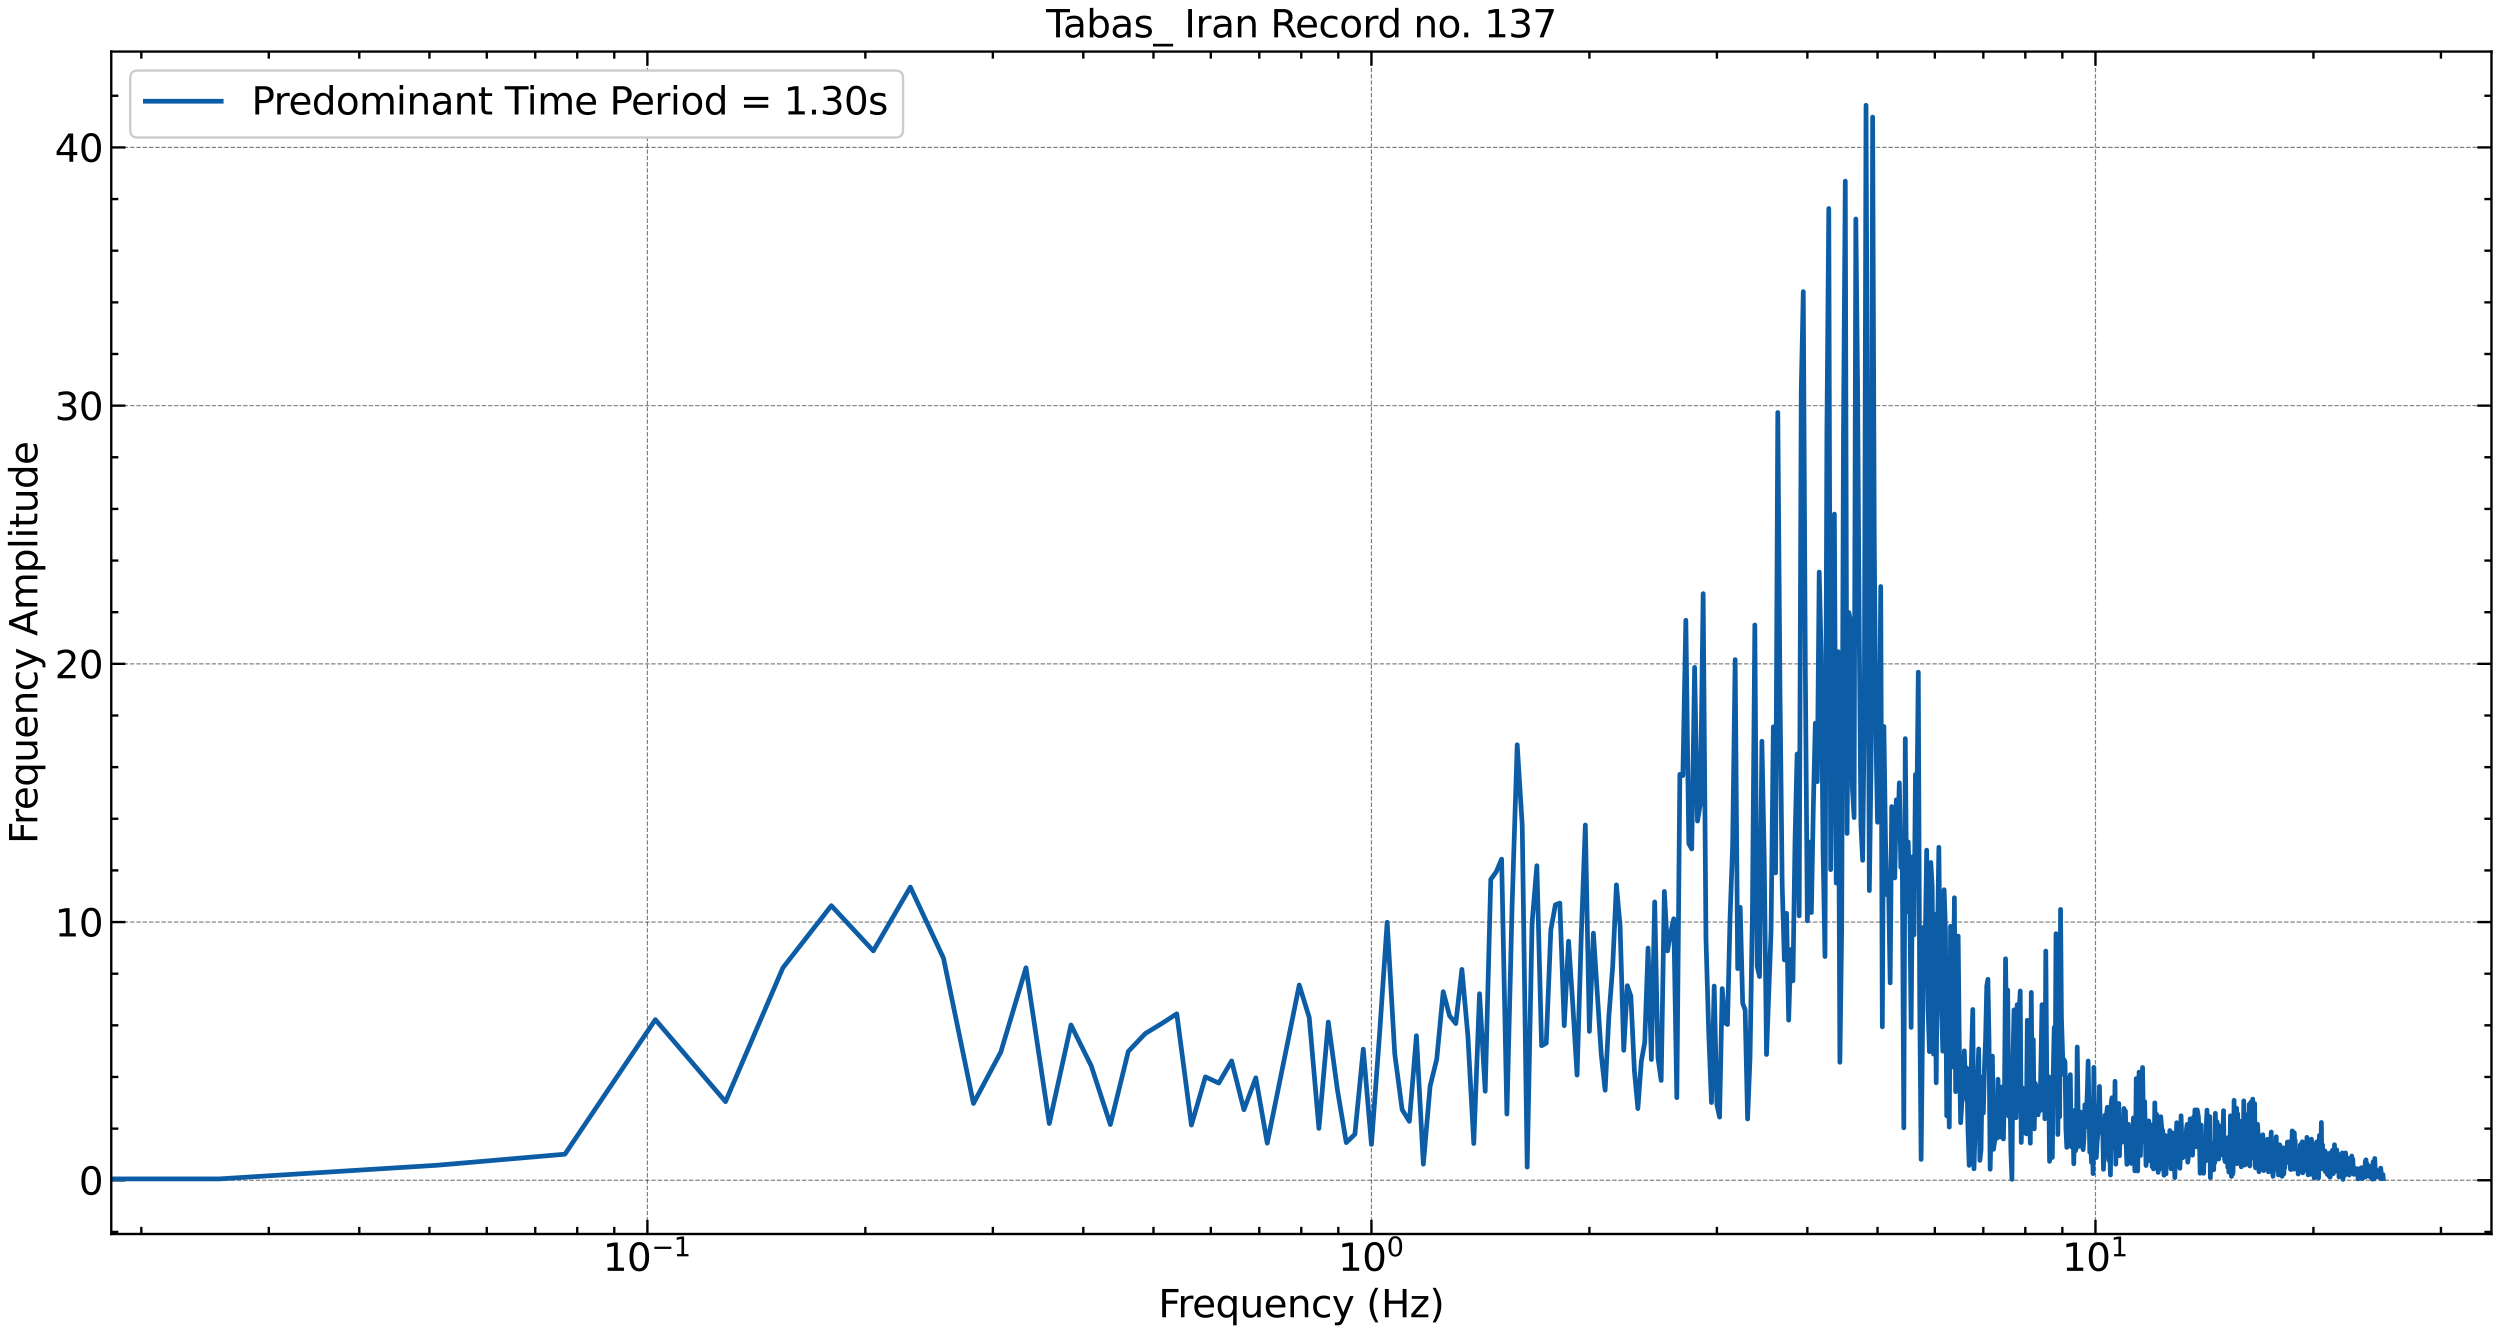 <?xml version="1.0" encoding="utf-8" standalone="no"?>
<!DOCTYPE svg PUBLIC "-//W3C//DTD SVG 1.1//EN"
  "http://www.w3.org/Graphics/SVG/1.1/DTD/svg11.dtd">
<svg xmlns:xlink="http://www.w3.org/1999/xlink" width="1054.945pt" height="562.788pt" viewBox="0 0 1054.945 562.788" xmlns="http://www.w3.org/2000/svg" version="1.1">
 <defs>
  <style type="text/css">*{stroke-linejoin: round; stroke-linecap: butt}</style>
 </defs>
 <g id="figure_1">
  <g id="patch_1">
   <path d="M 0 562.788 
L 1054.945 562.788 
L 1054.945 0 
L 0 0 
z
" style="fill: #ffffff"/>
  </g>
  <g id="axes_1">
   <g id="patch_2">
    <path d="M 46.945 520.717 
L 1051.345 520.717 
L 1051.345 21.758 
L 46.945 21.758 
z
" style="fill: #ffffff"/>
   </g>
   <g id="matplotlib.axis_1">
    <g id="xtick_1">
     <g id="line2d_1">
      <path d="M 273.187 520.717 
L 273.187 21.758 
" clip-path="url(#p0632aad1f2)" style="fill: none; stroke-dasharray: 1.85,0.8; stroke-dashoffset: 0; stroke: #000000; stroke-opacity: 0.5; stroke-width: 0.5"/>
     </g>
     <g id="line2d_2">
      <defs>
       <path id="mae472d7183" d="M 0 0 
L 0 -6 
" style="stroke: #000000"/>
      </defs>
      <g>
       <use xlink:href="#mae472d7183" x="273.187" y="520.717" style="stroke: #000000"/>
      </g>
     </g>
     <g id="line2d_3">
      <defs>
       <path id="m292cbdab9f" d="M 0 0 
L 0 6 
" style="stroke: #000000"/>
      </defs>
      <g>
       <use xlink:href="#m292cbdab9f" x="273.187" y="21.758" style="stroke: #000000"/>
      </g>
     </g>
     <g id="text_1">
      <!-- $\mathdefault{10^{-1}}$ -->
      <g transform="translate(254.387 536.375) scale(0.16 -0.16)">
       <defs>
        <path id="DejaVuSans-31" d="M 794 531 
L 1825 531 
L 1825 4091 
L 703 3866 
L 703 4441 
L 1819 4666 
L 2450 4666 
L 2450 531 
L 3481 531 
L 3481 0 
L 794 0 
L 794 531 
z
" transform="scale(0.016)"/>
        <path id="DejaVuSans-30" d="M 2034 4250 
Q 1547 4250 1301 3770 
Q 1056 3291 1056 2328 
Q 1056 1369 1301 889 
Q 1547 409 2034 409 
Q 2525 409 2770 889 
Q 3016 1369 3016 2328 
Q 3016 3291 2770 3770 
Q 2525 4250 2034 4250 
z
M 2034 4750 
Q 2819 4750 3233 4129 
Q 3647 3509 3647 2328 
Q 3647 1150 3233 529 
Q 2819 -91 2034 -91 
Q 1250 -91 836 529 
Q 422 1150 422 2328 
Q 422 3509 836 4129 
Q 1250 4750 2034 4750 
z
" transform="scale(0.016)"/>
        <path id="DejaVuSans-2212" d="M 678 2272 
L 4684 2272 
L 4684 1741 
L 678 1741 
L 678 2272 
z
" transform="scale(0.016)"/>
       </defs>
       <use xlink:href="#DejaVuSans-31" transform="translate(0 0.684)"/>
       <use xlink:href="#DejaVuSans-30" transform="translate(63.623 0.684)"/>
       <use xlink:href="#DejaVuSans-2212" transform="translate(128.203 38.966) scale(0.7)"/>
       <use xlink:href="#DejaVuSans-31" transform="translate(186.855 38.966) scale(0.7)"/>
      </g>
     </g>
    </g>
    <g id="xtick_2">
     <g id="line2d_4">
      <path d="M 578.716 520.717 
L 578.716 21.758 
" clip-path="url(#p0632aad1f2)" style="fill: none; stroke-dasharray: 1.85,0.8; stroke-dashoffset: 0; stroke: #000000; stroke-opacity: 0.5; stroke-width: 0.5"/>
     </g>
     <g id="line2d_5">
      <g>
       <use xlink:href="#mae472d7183" x="578.716" y="520.717" style="stroke: #000000"/>
      </g>
     </g>
     <g id="line2d_6">
      <g>
       <use xlink:href="#m292cbdab9f" x="578.716" y="21.758" style="stroke: #000000"/>
      </g>
     </g>
     <g id="text_2">
      <!-- $\mathdefault{10^{0}}$ -->
      <g transform="translate(564.636 536.375) scale(0.16 -0.16)">
       <use xlink:href="#DejaVuSans-31" transform="translate(0 0.766)"/>
       <use xlink:href="#DejaVuSans-30" transform="translate(63.623 0.766)"/>
       <use xlink:href="#DejaVuSans-30" transform="translate(128.203 39.047) scale(0.7)"/>
      </g>
     </g>
    </g>
    <g id="xtick_3">
     <g id="line2d_7">
      <path d="M 884.244 520.717 
L 884.244 21.758 
" clip-path="url(#p0632aad1f2)" style="fill: none; stroke-dasharray: 1.85,0.8; stroke-dashoffset: 0; stroke: #000000; stroke-opacity: 0.5; stroke-width: 0.5"/>
     </g>
     <g id="line2d_8">
      <g>
       <use xlink:href="#mae472d7183" x="884.244" y="520.717" style="stroke: #000000"/>
      </g>
     </g>
     <g id="line2d_9">
      <g>
       <use xlink:href="#m292cbdab9f" x="884.244" y="21.758" style="stroke: #000000"/>
      </g>
     </g>
     <g id="text_3">
      <!-- $\mathdefault{10^{1}}$ -->
      <g transform="translate(870.164 536.375) scale(0.16 -0.16)">
       <use xlink:href="#DejaVuSans-31" transform="translate(0 0.684)"/>
       <use xlink:href="#DejaVuSans-30" transform="translate(63.623 0.684)"/>
       <use xlink:href="#DejaVuSans-31" transform="translate(128.203 38.966) scale(0.7)"/>
      </g>
     </g>
    </g>
    <g id="xtick_4">
     <g id="line2d_10">
      <defs>
       <path id="mdc352754e3" d="M 0 0 
L 0 -3 
" style="stroke: #000000"/>
      </defs>
      <g>
       <use xlink:href="#mdc352754e3" x="59.631" y="520.717" style="stroke: #000000"/>
      </g>
     </g>
     <g id="line2d_11">
      <defs>
       <path id="mf5718237fd" d="M 0 0 
L 0 3 
" style="stroke: #000000"/>
      </defs>
      <g>
       <use xlink:href="#mf5718237fd" x="59.631" y="21.758" style="stroke: #000000"/>
      </g>
     </g>
    </g>
    <g id="xtick_5">
     <g id="line2d_12">
      <g>
       <use xlink:href="#mdc352754e3" x="113.432" y="520.717" style="stroke: #000000"/>
      </g>
     </g>
     <g id="line2d_13">
      <g>
       <use xlink:href="#mf5718237fd" x="113.432" y="21.758" style="stroke: #000000"/>
      </g>
     </g>
    </g>
    <g id="xtick_6">
     <g id="line2d_14">
      <g>
       <use xlink:href="#mdc352754e3" x="151.605" y="520.717" style="stroke: #000000"/>
      </g>
     </g>
     <g id="line2d_15">
      <g>
       <use xlink:href="#mf5718237fd" x="151.605" y="21.758" style="stroke: #000000"/>
      </g>
     </g>
    </g>
    <g id="xtick_7">
     <g id="line2d_16">
      <g>
       <use xlink:href="#mdc352754e3" x="181.213" y="520.717" style="stroke: #000000"/>
      </g>
     </g>
     <g id="line2d_17">
      <g>
       <use xlink:href="#mf5718237fd" x="181.213" y="21.758" style="stroke: #000000"/>
      </g>
     </g>
    </g>
    <g id="xtick_8">
     <g id="line2d_18">
      <g>
       <use xlink:href="#mdc352754e3" x="205.406" y="520.717" style="stroke: #000000"/>
      </g>
     </g>
     <g id="line2d_19">
      <g>
       <use xlink:href="#mf5718237fd" x="205.406" y="21.758" style="stroke: #000000"/>
      </g>
     </g>
    </g>
    <g id="xtick_9">
     <g id="line2d_20">
      <g>
       <use xlink:href="#mdc352754e3" x="225.86" y="520.717" style="stroke: #000000"/>
      </g>
     </g>
     <g id="line2d_21">
      <g>
       <use xlink:href="#mf5718237fd" x="225.86" y="21.758" style="stroke: #000000"/>
      </g>
     </g>
    </g>
    <g id="xtick_10">
     <g id="line2d_22">
      <g>
       <use xlink:href="#mdc352754e3" x="243.578" y="520.717" style="stroke: #000000"/>
      </g>
     </g>
     <g id="line2d_23">
      <g>
       <use xlink:href="#mf5718237fd" x="243.578" y="21.758" style="stroke: #000000"/>
      </g>
     </g>
    </g>
    <g id="xtick_11">
     <g id="line2d_24">
      <g>
       <use xlink:href="#mdc352754e3" x="259.207" y="520.717" style="stroke: #000000"/>
      </g>
     </g>
     <g id="line2d_25">
      <g>
       <use xlink:href="#mf5718237fd" x="259.207" y="21.758" style="stroke: #000000"/>
      </g>
     </g>
    </g>
    <g id="xtick_12">
     <g id="line2d_26">
      <g>
       <use xlink:href="#mdc352754e3" x="365.16" y="520.717" style="stroke: #000000"/>
      </g>
     </g>
     <g id="line2d_27">
      <g>
       <use xlink:href="#mf5718237fd" x="365.16" y="21.758" style="stroke: #000000"/>
      </g>
     </g>
    </g>
    <g id="xtick_13">
     <g id="line2d_28">
      <g>
       <use xlink:href="#mdc352754e3" x="418.961" y="520.717" style="stroke: #000000"/>
      </g>
     </g>
     <g id="line2d_29">
      <g>
       <use xlink:href="#mf5718237fd" x="418.961" y="21.758" style="stroke: #000000"/>
      </g>
     </g>
    </g>
    <g id="xtick_14">
     <g id="line2d_30">
      <g>
       <use xlink:href="#mdc352754e3" x="457.134" y="520.717" style="stroke: #000000"/>
      </g>
     </g>
     <g id="line2d_31">
      <g>
       <use xlink:href="#mf5718237fd" x="457.134" y="21.758" style="stroke: #000000"/>
      </g>
     </g>
    </g>
    <g id="xtick_15">
     <g id="line2d_32">
      <g>
       <use xlink:href="#mdc352754e3" x="486.742" y="520.717" style="stroke: #000000"/>
      </g>
     </g>
     <g id="line2d_33">
      <g>
       <use xlink:href="#mf5718237fd" x="486.742" y="21.758" style="stroke: #000000"/>
      </g>
     </g>
    </g>
    <g id="xtick_16">
     <g id="line2d_34">
      <g>
       <use xlink:href="#mdc352754e3" x="510.934" y="520.717" style="stroke: #000000"/>
      </g>
     </g>
     <g id="line2d_35">
      <g>
       <use xlink:href="#mf5718237fd" x="510.934" y="21.758" style="stroke: #000000"/>
      </g>
     </g>
    </g>
    <g id="xtick_17">
     <g id="line2d_36">
      <g>
       <use xlink:href="#mdc352754e3" x="531.389" y="520.717" style="stroke: #000000"/>
      </g>
     </g>
     <g id="line2d_37">
      <g>
       <use xlink:href="#mf5718237fd" x="531.389" y="21.758" style="stroke: #000000"/>
      </g>
     </g>
    </g>
    <g id="xtick_18">
     <g id="line2d_38">
      <g>
       <use xlink:href="#mdc352754e3" x="549.107" y="520.717" style="stroke: #000000"/>
      </g>
     </g>
     <g id="line2d_39">
      <g>
       <use xlink:href="#mf5718237fd" x="549.107" y="21.758" style="stroke: #000000"/>
      </g>
     </g>
    </g>
    <g id="xtick_19">
     <g id="line2d_40">
      <g>
       <use xlink:href="#mdc352754e3" x="564.735" y="520.717" style="stroke: #000000"/>
      </g>
     </g>
     <g id="line2d_41">
      <g>
       <use xlink:href="#mf5718237fd" x="564.735" y="21.758" style="stroke: #000000"/>
      </g>
     </g>
    </g>
    <g id="xtick_20">
     <g id="line2d_42">
      <g>
       <use xlink:href="#mdc352754e3" x="670.689" y="520.717" style="stroke: #000000"/>
      </g>
     </g>
     <g id="line2d_43">
      <g>
       <use xlink:href="#mf5718237fd" x="670.689" y="21.758" style="stroke: #000000"/>
      </g>
     </g>
    </g>
    <g id="xtick_21">
     <g id="line2d_44">
      <g>
       <use xlink:href="#mdc352754e3" x="724.49" y="520.717" style="stroke: #000000"/>
      </g>
     </g>
     <g id="line2d_45">
      <g>
       <use xlink:href="#mf5718237fd" x="724.49" y="21.758" style="stroke: #000000"/>
      </g>
     </g>
    </g>
    <g id="xtick_22">
     <g id="line2d_46">
      <g>
       <use xlink:href="#mdc352754e3" x="762.662" y="520.717" style="stroke: #000000"/>
      </g>
     </g>
     <g id="line2d_47">
      <g>
       <use xlink:href="#mf5718237fd" x="762.662" y="21.758" style="stroke: #000000"/>
      </g>
     </g>
    </g>
    <g id="xtick_23">
     <g id="line2d_48">
      <g>
       <use xlink:href="#mdc352754e3" x="792.271" y="520.717" style="stroke: #000000"/>
      </g>
     </g>
     <g id="line2d_49">
      <g>
       <use xlink:href="#mf5718237fd" x="792.271" y="21.758" style="stroke: #000000"/>
      </g>
     </g>
    </g>
    <g id="xtick_24">
     <g id="line2d_50">
      <g>
       <use xlink:href="#mdc352754e3" x="816.463" y="520.717" style="stroke: #000000"/>
      </g>
     </g>
     <g id="line2d_51">
      <g>
       <use xlink:href="#mf5718237fd" x="816.463" y="21.758" style="stroke: #000000"/>
      </g>
     </g>
    </g>
    <g id="xtick_25">
     <g id="line2d_52">
      <g>
       <use xlink:href="#mdc352754e3" x="836.917" y="520.717" style="stroke: #000000"/>
      </g>
     </g>
     <g id="line2d_53">
      <g>
       <use xlink:href="#mf5718237fd" x="836.917" y="21.758" style="stroke: #000000"/>
      </g>
     </g>
    </g>
    <g id="xtick_26">
     <g id="line2d_54">
      <g>
       <use xlink:href="#mdc352754e3" x="854.636" y="520.717" style="stroke: #000000"/>
      </g>
     </g>
     <g id="line2d_55">
      <g>
       <use xlink:href="#mf5718237fd" x="854.636" y="21.758" style="stroke: #000000"/>
      </g>
     </g>
    </g>
    <g id="xtick_27">
     <g id="line2d_56">
      <g>
       <use xlink:href="#mdc352754e3" x="870.264" y="520.717" style="stroke: #000000"/>
      </g>
     </g>
     <g id="line2d_57">
      <g>
       <use xlink:href="#mf5718237fd" x="870.264" y="21.758" style="stroke: #000000"/>
      </g>
     </g>
    </g>
    <g id="xtick_28">
     <g id="line2d_58">
      <g>
       <use xlink:href="#mdc352754e3" x="976.218" y="520.717" style="stroke: #000000"/>
      </g>
     </g>
     <g id="line2d_59">
      <g>
       <use xlink:href="#mf5718237fd" x="976.218" y="21.758" style="stroke: #000000"/>
      </g>
     </g>
    </g>
    <g id="xtick_29">
     <g id="line2d_60">
      <g>
       <use xlink:href="#mdc352754e3" x="1030.019" y="520.717" style="stroke: #000000"/>
      </g>
     </g>
     <g id="line2d_61">
      <g>
       <use xlink:href="#mf5718237fd" x="1030.019" y="21.758" style="stroke: #000000"/>
      </g>
     </g>
    </g>
    <g id="text_4">
     <!-- Frequency (Hz) -->
     <g transform="translate(488.817 555.86) scale(0.16 -0.16)">
      <defs>
       <path id="DejaVuSans-46" d="M 628 4666 
L 3309 4666 
L 3309 4134 
L 1259 4134 
L 1259 2759 
L 3109 2759 
L 3109 2228 
L 1259 2228 
L 1259 0 
L 628 0 
L 628 4666 
z
" transform="scale(0.016)"/>
       <path id="DejaVuSans-72" d="M 2631 2963 
Q 2534 3019 2420 3045 
Q 2306 3072 2169 3072 
Q 1681 3072 1420 2755 
Q 1159 2438 1159 1844 
L 1159 0 
L 581 0 
L 581 3500 
L 1159 3500 
L 1159 2956 
Q 1341 3275 1631 3429 
Q 1922 3584 2338 3584 
Q 2397 3584 2469 3576 
Q 2541 3569 2628 3553 
L 2631 2963 
z
" transform="scale(0.016)"/>
       <path id="DejaVuSans-65" d="M 3597 1894 
L 3597 1613 
L 953 1613 
Q 991 1019 1311 708 
Q 1631 397 2203 397 
Q 2534 397 2845 478 
Q 3156 559 3463 722 
L 3463 178 
Q 3153 47 2828 -22 
Q 2503 -91 2169 -91 
Q 1331 -91 842 396 
Q 353 884 353 1716 
Q 353 2575 817 3079 
Q 1281 3584 2069 3584 
Q 2775 3584 3186 3129 
Q 3597 2675 3597 1894 
z
M 3022 2063 
Q 3016 2534 2758 2815 
Q 2500 3097 2075 3097 
Q 1594 3097 1305 2825 
Q 1016 2553 972 2059 
L 3022 2063 
z
" transform="scale(0.016)"/>
       <path id="DejaVuSans-71" d="M 947 1747 
Q 947 1113 1208 752 
Q 1469 391 1925 391 
Q 2381 391 2643 752 
Q 2906 1113 2906 1747 
Q 2906 2381 2643 2742 
Q 2381 3103 1925 3103 
Q 1469 3103 1208 2742 
Q 947 2381 947 1747 
z
M 2906 525 
Q 2725 213 2448 61 
Q 2172 -91 1784 -91 
Q 1150 -91 751 415 
Q 353 922 353 1747 
Q 353 2572 751 3078 
Q 1150 3584 1784 3584 
Q 2172 3584 2448 3432 
Q 2725 3281 2906 2969 
L 2906 3500 
L 3481 3500 
L 3481 -1331 
L 2906 -1331 
L 2906 525 
z
" transform="scale(0.016)"/>
       <path id="DejaVuSans-75" d="M 544 1381 
L 544 3500 
L 1119 3500 
L 1119 1403 
Q 1119 906 1312 657 
Q 1506 409 1894 409 
Q 2359 409 2629 706 
Q 2900 1003 2900 1516 
L 2900 3500 
L 3475 3500 
L 3475 0 
L 2900 0 
L 2900 538 
Q 2691 219 2414 64 
Q 2138 -91 1772 -91 
Q 1169 -91 856 284 
Q 544 659 544 1381 
z
M 1991 3584 
L 1991 3584 
z
" transform="scale(0.016)"/>
       <path id="DejaVuSans-6e" d="M 3513 2113 
L 3513 0 
L 2938 0 
L 2938 2094 
Q 2938 2591 2744 2837 
Q 2550 3084 2163 3084 
Q 1697 3084 1428 2787 
Q 1159 2491 1159 1978 
L 1159 0 
L 581 0 
L 581 3500 
L 1159 3500 
L 1159 2956 
Q 1366 3272 1645 3428 
Q 1925 3584 2291 3584 
Q 2894 3584 3203 3211 
Q 3513 2838 3513 2113 
z
" transform="scale(0.016)"/>
       <path id="DejaVuSans-63" d="M 3122 3366 
L 3122 2828 
Q 2878 2963 2633 3030 
Q 2388 3097 2138 3097 
Q 1578 3097 1268 2742 
Q 959 2388 959 1747 
Q 959 1106 1268 751 
Q 1578 397 2138 397 
Q 2388 397 2633 464 
Q 2878 531 3122 666 
L 3122 134 
Q 2881 22 2623 -34 
Q 2366 -91 2075 -91 
Q 1284 -91 818 406 
Q 353 903 353 1747 
Q 353 2603 823 3093 
Q 1294 3584 2113 3584 
Q 2378 3584 2631 3529 
Q 2884 3475 3122 3366 
z
" transform="scale(0.016)"/>
       <path id="DejaVuSans-79" d="M 2059 -325 
Q 1816 -950 1584 -1140 
Q 1353 -1331 966 -1331 
L 506 -1331 
L 506 -850 
L 844 -850 
Q 1081 -850 1212 -737 
Q 1344 -625 1503 -206 
L 1606 56 
L 191 3500 
L 800 3500 
L 1894 763 
L 2988 3500 
L 3597 3500 
L 2059 -325 
z
" transform="scale(0.016)"/>
       <path id="DejaVuSans-20" transform="scale(0.016)"/>
       <path id="DejaVuSans-28" d="M 1984 4856 
Q 1566 4138 1362 3434 
Q 1159 2731 1159 2009 
Q 1159 1288 1364 580 
Q 1569 -128 1984 -844 
L 1484 -844 
Q 1016 -109 783 600 
Q 550 1309 550 2009 
Q 550 2706 781 3412 
Q 1013 4119 1484 4856 
L 1984 4856 
z
" transform="scale(0.016)"/>
       <path id="DejaVuSans-48" d="M 628 4666 
L 1259 4666 
L 1259 2753 
L 3553 2753 
L 3553 4666 
L 4184 4666 
L 4184 0 
L 3553 0 
L 3553 2222 
L 1259 2222 
L 1259 0 
L 628 0 
L 628 4666 
z
" transform="scale(0.016)"/>
       <path id="DejaVuSans-7a" d="M 353 3500 
L 3084 3500 
L 3084 2975 
L 922 459 
L 3084 459 
L 3084 0 
L 275 0 
L 275 525 
L 2438 3041 
L 353 3041 
L 353 3500 
z
" transform="scale(0.016)"/>
       <path id="DejaVuSans-29" d="M 513 4856 
L 1013 4856 
Q 1481 4119 1714 3412 
Q 1947 2706 1947 2009 
Q 1947 1309 1714 600 
Q 1481 -109 1013 -844 
L 513 -844 
Q 928 -128 1133 580 
Q 1338 1288 1338 2009 
Q 1338 2731 1133 3434 
Q 928 4138 513 4856 
z
" transform="scale(0.016)"/>
      </defs>
      <use xlink:href="#DejaVuSans-46"/>
      <use xlink:href="#DejaVuSans-72" x="50.27"/>
      <use xlink:href="#DejaVuSans-65" x="89.133"/>
      <use xlink:href="#DejaVuSans-71" x="150.656"/>
      <use xlink:href="#DejaVuSans-75" x="214.133"/>
      <use xlink:href="#DejaVuSans-65" x="277.512"/>
      <use xlink:href="#DejaVuSans-6e" x="339.035"/>
      <use xlink:href="#DejaVuSans-63" x="402.414"/>
      <use xlink:href="#DejaVuSans-79" x="457.395"/>
      <use xlink:href="#DejaVuSans-20" x="516.574"/>
      <use xlink:href="#DejaVuSans-28" x="548.361"/>
      <use xlink:href="#DejaVuSans-48" x="587.375"/>
      <use xlink:href="#DejaVuSans-7a" x="662.57"/>
      <use xlink:href="#DejaVuSans-29" x="715.061"/>
     </g>
    </g>
   </g>
   <g id="matplotlib.axis_2">
    <g id="ytick_1">
     <g id="line2d_62">
      <path d="M 46.945 498.046 
L 1051.345 498.046 
" clip-path="url(#p0632aad1f2)" style="fill: none; stroke-dasharray: 1.85,0.8; stroke-dashoffset: 0; stroke: #000000; stroke-opacity: 0.5; stroke-width: 0.5"/>
     </g>
     <g id="line2d_63">
      <defs>
       <path id="m524022878f" d="M 0 0 
L 6 0 
" style="stroke: #000000"/>
      </defs>
      <g>
       <use xlink:href="#m524022878f" x="46.945" y="498.046" style="stroke: #000000"/>
      </g>
     </g>
     <g id="line2d_64">
      <defs>
       <path id="m0506a0087c" d="M 0 0 
L -6 0 
" style="stroke: #000000"/>
      </defs>
      <g>
       <use xlink:href="#m0506a0087c" x="1051.345" y="498.046" style="stroke: #000000"/>
      </g>
     </g>
     <g id="text_5">
      <!-- 0 -->
      <g transform="translate(33.265 504.124) scale(0.16 -0.16)">
       <use xlink:href="#DejaVuSans-30"/>
      </g>
     </g>
    </g>
    <g id="ytick_2">
     <g id="line2d_65">
      <path d="M 46.945 389.086 
L 1051.345 389.086 
" clip-path="url(#p0632aad1f2)" style="fill: none; stroke-dasharray: 1.85,0.8; stroke-dashoffset: 0; stroke: #000000; stroke-opacity: 0.5; stroke-width: 0.5"/>
     </g>
     <g id="line2d_66">
      <g>
       <use xlink:href="#m524022878f" x="46.945" y="389.086" style="stroke: #000000"/>
      </g>
     </g>
     <g id="line2d_67">
      <g>
       <use xlink:href="#m0506a0087c" x="1051.345" y="389.086" style="stroke: #000000"/>
      </g>
     </g>
     <g id="text_6">
      <!-- 10 -->
      <g transform="translate(23.085 395.165) scale(0.16 -0.16)">
       <use xlink:href="#DejaVuSans-31"/>
       <use xlink:href="#DejaVuSans-30" x="63.623"/>
      </g>
     </g>
    </g>
    <g id="ytick_3">
     <g id="line2d_68">
      <path d="M 46.945 280.127 
L 1051.345 280.127 
" clip-path="url(#p0632aad1f2)" style="fill: none; stroke-dasharray: 1.85,0.8; stroke-dashoffset: 0; stroke: #000000; stroke-opacity: 0.5; stroke-width: 0.5"/>
     </g>
     <g id="line2d_69">
      <g>
       <use xlink:href="#m524022878f" x="46.945" y="280.127" style="stroke: #000000"/>
      </g>
     </g>
     <g id="line2d_70">
      <g>
       <use xlink:href="#m0506a0087c" x="1051.345" y="280.127" style="stroke: #000000"/>
      </g>
     </g>
     <g id="text_7">
      <!-- 20 -->
      <g transform="translate(23.085 286.206) scale(0.16 -0.16)">
       <defs>
        <path id="DejaVuSans-32" d="M 1228 531 
L 3431 531 
L 3431 0 
L 469 0 
L 469 531 
Q 828 903 1448 1529 
Q 2069 2156 2228 2338 
Q 2531 2678 2651 2914 
Q 2772 3150 2772 3378 
Q 2772 3750 2511 3984 
Q 2250 4219 1831 4219 
Q 1534 4219 1204 4116 
Q 875 4013 500 3803 
L 500 4441 
Q 881 4594 1212 4672 
Q 1544 4750 1819 4750 
Q 2544 4750 2975 4387 
Q 3406 4025 3406 3419 
Q 3406 3131 3298 2873 
Q 3191 2616 2906 2266 
Q 2828 2175 2409 1742 
Q 1991 1309 1228 531 
z
" transform="scale(0.016)"/>
       </defs>
       <use xlink:href="#DejaVuSans-32"/>
       <use xlink:href="#DejaVuSans-30" x="63.623"/>
      </g>
     </g>
    </g>
    <g id="ytick_4">
     <g id="line2d_71">
      <path d="M 46.945 171.168 
L 1051.345 171.168 
" clip-path="url(#p0632aad1f2)" style="fill: none; stroke-dasharray: 1.85,0.8; stroke-dashoffset: 0; stroke: #000000; stroke-opacity: 0.5; stroke-width: 0.5"/>
     </g>
     <g id="line2d_72">
      <g>
       <use xlink:href="#m524022878f" x="46.945" y="171.168" style="stroke: #000000"/>
      </g>
     </g>
     <g id="line2d_73">
      <g>
       <use xlink:href="#m0506a0087c" x="1051.345" y="171.168" style="stroke: #000000"/>
      </g>
     </g>
     <g id="text_8">
      <!-- 30 -->
      <g transform="translate(23.085 177.247) scale(0.16 -0.16)">
       <defs>
        <path id="DejaVuSans-33" d="M 2597 2516 
Q 3050 2419 3304 2112 
Q 3559 1806 3559 1356 
Q 3559 666 3084 287 
Q 2609 -91 1734 -91 
Q 1441 -91 1130 -33 
Q 819 25 488 141 
L 488 750 
Q 750 597 1062 519 
Q 1375 441 1716 441 
Q 2309 441 2620 675 
Q 2931 909 2931 1356 
Q 2931 1769 2642 2001 
Q 2353 2234 1838 2234 
L 1294 2234 
L 1294 2753 
L 1863 2753 
Q 2328 2753 2575 2939 
Q 2822 3125 2822 3475 
Q 2822 3834 2567 4026 
Q 2313 4219 1838 4219 
Q 1578 4219 1281 4162 
Q 984 4106 628 3988 
L 628 4550 
Q 988 4650 1302 4700 
Q 1616 4750 1894 4750 
Q 2613 4750 3031 4423 
Q 3450 4097 3450 3541 
Q 3450 3153 3228 2886 
Q 3006 2619 2597 2516 
z
" transform="scale(0.016)"/>
       </defs>
       <use xlink:href="#DejaVuSans-33"/>
       <use xlink:href="#DejaVuSans-30" x="63.623"/>
      </g>
     </g>
    </g>
    <g id="ytick_5">
     <g id="line2d_74">
      <path d="M 46.945 62.209 
L 1051.345 62.209 
" clip-path="url(#p0632aad1f2)" style="fill: none; stroke-dasharray: 1.85,0.8; stroke-dashoffset: 0; stroke: #000000; stroke-opacity: 0.5; stroke-width: 0.5"/>
     </g>
     <g id="line2d_75">
      <g>
       <use xlink:href="#m524022878f" x="46.945" y="62.209" style="stroke: #000000"/>
      </g>
     </g>
     <g id="line2d_76">
      <g>
       <use xlink:href="#m0506a0087c" x="1051.345" y="62.209" style="stroke: #000000"/>
      </g>
     </g>
     <g id="text_9">
      <!-- 40 -->
      <g transform="translate(23.085 68.288) scale(0.16 -0.16)">
       <defs>
        <path id="DejaVuSans-34" d="M 2419 4116 
L 825 1625 
L 2419 1625 
L 2419 4116 
z
M 2253 4666 
L 3047 4666 
L 3047 1625 
L 3713 1625 
L 3713 1100 
L 3047 1100 
L 3047 0 
L 2419 0 
L 2419 1100 
L 313 1100 
L 313 1709 
L 2253 4666 
z
" transform="scale(0.016)"/>
       </defs>
       <use xlink:href="#DejaVuSans-34"/>
       <use xlink:href="#DejaVuSans-30" x="63.623"/>
      </g>
     </g>
    </g>
    <g id="ytick_6">
     <g id="line2d_77">
      <defs>
       <path id="mbbbf820f01" d="M 0 0 
L 3 0 
" style="stroke: #000000"/>
      </defs>
      <g>
       <use xlink:href="#mbbbf820f01" x="46.945" y="519.837" style="stroke: #000000"/>
      </g>
     </g>
     <g id="line2d_78">
      <defs>
       <path id="m34b329d178" d="M 0 0 
L -3 0 
" style="stroke: #000000"/>
      </defs>
      <g>
       <use xlink:href="#m34b329d178" x="1051.345" y="519.837" style="stroke: #000000"/>
      </g>
     </g>
    </g>
    <g id="ytick_7">
     <g id="line2d_79">
      <g>
       <use xlink:href="#mbbbf820f01" x="46.945" y="476.254" style="stroke: #000000"/>
      </g>
     </g>
     <g id="line2d_80">
      <g>
       <use xlink:href="#m34b329d178" x="1051.345" y="476.254" style="stroke: #000000"/>
      </g>
     </g>
    </g>
    <g id="ytick_8">
     <g id="line2d_81">
      <g>
       <use xlink:href="#mbbbf820f01" x="46.945" y="454.462" style="stroke: #000000"/>
      </g>
     </g>
     <g id="line2d_82">
      <g>
       <use xlink:href="#m34b329d178" x="1051.345" y="454.462" style="stroke: #000000"/>
      </g>
     </g>
    </g>
    <g id="ytick_9">
     <g id="line2d_83">
      <g>
       <use xlink:href="#mbbbf820f01" x="46.945" y="432.67" style="stroke: #000000"/>
      </g>
     </g>
     <g id="line2d_84">
      <g>
       <use xlink:href="#m34b329d178" x="1051.345" y="432.67" style="stroke: #000000"/>
      </g>
     </g>
    </g>
    <g id="ytick_10">
     <g id="line2d_85">
      <g>
       <use xlink:href="#mbbbf820f01" x="46.945" y="410.878" style="stroke: #000000"/>
      </g>
     </g>
     <g id="line2d_86">
      <g>
       <use xlink:href="#m34b329d178" x="1051.345" y="410.878" style="stroke: #000000"/>
      </g>
     </g>
    </g>
    <g id="ytick_11">
     <g id="line2d_87">
      <g>
       <use xlink:href="#mbbbf820f01" x="46.945" y="367.295" style="stroke: #000000"/>
      </g>
     </g>
     <g id="line2d_88">
      <g>
       <use xlink:href="#m34b329d178" x="1051.345" y="367.295" style="stroke: #000000"/>
      </g>
     </g>
    </g>
    <g id="ytick_12">
     <g id="line2d_89">
      <g>
       <use xlink:href="#mbbbf820f01" x="46.945" y="345.503" style="stroke: #000000"/>
      </g>
     </g>
     <g id="line2d_90">
      <g>
       <use xlink:href="#m34b329d178" x="1051.345" y="345.503" style="stroke: #000000"/>
      </g>
     </g>
    </g>
    <g id="ytick_13">
     <g id="line2d_91">
      <g>
       <use xlink:href="#mbbbf820f01" x="46.945" y="323.711" style="stroke: #000000"/>
      </g>
     </g>
     <g id="line2d_92">
      <g>
       <use xlink:href="#m34b329d178" x="1051.345" y="323.711" style="stroke: #000000"/>
      </g>
     </g>
    </g>
    <g id="ytick_14">
     <g id="line2d_93">
      <g>
       <use xlink:href="#mbbbf820f01" x="46.945" y="301.919" style="stroke: #000000"/>
      </g>
     </g>
     <g id="line2d_94">
      <g>
       <use xlink:href="#m34b329d178" x="1051.345" y="301.919" style="stroke: #000000"/>
      </g>
     </g>
    </g>
    <g id="ytick_15">
     <g id="line2d_95">
      <g>
       <use xlink:href="#mbbbf820f01" x="46.945" y="258.336" style="stroke: #000000"/>
      </g>
     </g>
     <g id="line2d_96">
      <g>
       <use xlink:href="#m34b329d178" x="1051.345" y="258.336" style="stroke: #000000"/>
      </g>
     </g>
    </g>
    <g id="ytick_16">
     <g id="line2d_97">
      <g>
       <use xlink:href="#mbbbf820f01" x="46.945" y="236.544" style="stroke: #000000"/>
      </g>
     </g>
     <g id="line2d_98">
      <g>
       <use xlink:href="#m34b329d178" x="1051.345" y="236.544" style="stroke: #000000"/>
      </g>
     </g>
    </g>
    <g id="ytick_17">
     <g id="line2d_99">
      <g>
       <use xlink:href="#mbbbf820f01" x="46.945" y="214.752" style="stroke: #000000"/>
      </g>
     </g>
     <g id="line2d_100">
      <g>
       <use xlink:href="#m34b329d178" x="1051.345" y="214.752" style="stroke: #000000"/>
      </g>
     </g>
    </g>
    <g id="ytick_18">
     <g id="line2d_101">
      <g>
       <use xlink:href="#mbbbf820f01" x="46.945" y="192.96" style="stroke: #000000"/>
      </g>
     </g>
     <g id="line2d_102">
      <g>
       <use xlink:href="#m34b329d178" x="1051.345" y="192.96" style="stroke: #000000"/>
      </g>
     </g>
    </g>
    <g id="ytick_19">
     <g id="line2d_103">
      <g>
       <use xlink:href="#mbbbf820f01" x="46.945" y="149.376" style="stroke: #000000"/>
      </g>
     </g>
     <g id="line2d_104">
      <g>
       <use xlink:href="#m34b329d178" x="1051.345" y="149.376" style="stroke: #000000"/>
      </g>
     </g>
    </g>
    <g id="ytick_20">
     <g id="line2d_105">
      <g>
       <use xlink:href="#mbbbf820f01" x="46.945" y="127.585" style="stroke: #000000"/>
      </g>
     </g>
     <g id="line2d_106">
      <g>
       <use xlink:href="#m34b329d178" x="1051.345" y="127.585" style="stroke: #000000"/>
      </g>
     </g>
    </g>
    <g id="ytick_21">
     <g id="line2d_107">
      <g>
       <use xlink:href="#mbbbf820f01" x="46.945" y="105.793" style="stroke: #000000"/>
      </g>
     </g>
     <g id="line2d_108">
      <g>
       <use xlink:href="#m34b329d178" x="1051.345" y="105.793" style="stroke: #000000"/>
      </g>
     </g>
    </g>
    <g id="ytick_22">
     <g id="line2d_109">
      <g>
       <use xlink:href="#mbbbf820f01" x="46.945" y="84.001" style="stroke: #000000"/>
      </g>
     </g>
     <g id="line2d_110">
      <g>
       <use xlink:href="#m34b329d178" x="1051.345" y="84.001" style="stroke: #000000"/>
      </g>
     </g>
    </g>
    <g id="ytick_23">
     <g id="line2d_111">
      <g>
       <use xlink:href="#mbbbf820f01" x="46.945" y="40.417" style="stroke: #000000"/>
      </g>
     </g>
     <g id="line2d_112">
      <g>
       <use xlink:href="#m34b329d178" x="1051.345" y="40.417" style="stroke: #000000"/>
      </g>
     </g>
    </g>
    <g id="text_10">
     <!-- Frequency Amplitude -->
     <g transform="translate(15.758 356.104) rotate(-90) scale(0.16 -0.16)">
      <defs>
       <path id="DejaVuSans-41" d="M 2188 4044 
L 1331 1722 
L 3047 1722 
L 2188 4044 
z
M 1831 4666 
L 2547 4666 
L 4325 0 
L 3669 0 
L 3244 1197 
L 1141 1197 
L 716 0 
L 50 0 
L 1831 4666 
z
" transform="scale(0.016)"/>
       <path id="DejaVuSans-6d" d="M 3328 2828 
Q 3544 3216 3844 3400 
Q 4144 3584 4550 3584 
Q 5097 3584 5394 3201 
Q 5691 2819 5691 2113 
L 5691 0 
L 5113 0 
L 5113 2094 
Q 5113 2597 4934 2840 
Q 4756 3084 4391 3084 
Q 3944 3084 3684 2787 
Q 3425 2491 3425 1978 
L 3425 0 
L 2847 0 
L 2847 2094 
Q 2847 2600 2669 2842 
Q 2491 3084 2119 3084 
Q 1678 3084 1418 2786 
Q 1159 2488 1159 1978 
L 1159 0 
L 581 0 
L 581 3500 
L 1159 3500 
L 1159 2956 
Q 1356 3278 1631 3431 
Q 1906 3584 2284 3584 
Q 2666 3584 2933 3390 
Q 3200 3197 3328 2828 
z
" transform="scale(0.016)"/>
       <path id="DejaVuSans-70" d="M 1159 525 
L 1159 -1331 
L 581 -1331 
L 581 3500 
L 1159 3500 
L 1159 2969 
Q 1341 3281 1617 3432 
Q 1894 3584 2278 3584 
Q 2916 3584 3314 3078 
Q 3713 2572 3713 1747 
Q 3713 922 3314 415 
Q 2916 -91 2278 -91 
Q 1894 -91 1617 61 
Q 1341 213 1159 525 
z
M 3116 1747 
Q 3116 2381 2855 2742 
Q 2594 3103 2138 3103 
Q 1681 3103 1420 2742 
Q 1159 2381 1159 1747 
Q 1159 1113 1420 752 
Q 1681 391 2138 391 
Q 2594 391 2855 752 
Q 3116 1113 3116 1747 
z
" transform="scale(0.016)"/>
       <path id="DejaVuSans-6c" d="M 603 4863 
L 1178 4863 
L 1178 0 
L 603 0 
L 603 4863 
z
" transform="scale(0.016)"/>
       <path id="DejaVuSans-69" d="M 603 3500 
L 1178 3500 
L 1178 0 
L 603 0 
L 603 3500 
z
M 603 4863 
L 1178 4863 
L 1178 4134 
L 603 4134 
L 603 4863 
z
" transform="scale(0.016)"/>
       <path id="DejaVuSans-74" d="M 1172 4494 
L 1172 3500 
L 2356 3500 
L 2356 3053 
L 1172 3053 
L 1172 1153 
Q 1172 725 1289 603 
Q 1406 481 1766 481 
L 2356 481 
L 2356 0 
L 1766 0 
Q 1100 0 847 248 
Q 594 497 594 1153 
L 594 3053 
L 172 3053 
L 172 3500 
L 594 3500 
L 594 4494 
L 1172 4494 
z
" transform="scale(0.016)"/>
       <path id="DejaVuSans-64" d="M 2906 2969 
L 2906 4863 
L 3481 4863 
L 3481 0 
L 2906 0 
L 2906 525 
Q 2725 213 2448 61 
Q 2172 -91 1784 -91 
Q 1150 -91 751 415 
Q 353 922 353 1747 
Q 353 2572 751 3078 
Q 1150 3584 1784 3584 
Q 2172 3584 2448 3432 
Q 2725 3281 2906 2969 
z
M 947 1747 
Q 947 1113 1208 752 
Q 1469 391 1925 391 
Q 2381 391 2643 752 
Q 2906 1113 2906 1747 
Q 2906 2381 2643 2742 
Q 2381 3103 1925 3103 
Q 1469 3103 1208 2742 
Q 947 2381 947 1747 
z
" transform="scale(0.016)"/>
      </defs>
      <use xlink:href="#DejaVuSans-46"/>
      <use xlink:href="#DejaVuSans-72" x="50.27"/>
      <use xlink:href="#DejaVuSans-65" x="89.133"/>
      <use xlink:href="#DejaVuSans-71" x="150.656"/>
      <use xlink:href="#DejaVuSans-75" x="214.133"/>
      <use xlink:href="#DejaVuSans-65" x="277.512"/>
      <use xlink:href="#DejaVuSans-6e" x="339.035"/>
      <use xlink:href="#DejaVuSans-63" x="402.414"/>
      <use xlink:href="#DejaVuSans-79" x="457.395"/>
      <use xlink:href="#DejaVuSans-20" x="516.574"/>
      <use xlink:href="#DejaVuSans-41" x="548.361"/>
      <use xlink:href="#DejaVuSans-6d" x="616.77"/>
      <use xlink:href="#DejaVuSans-70" x="714.182"/>
      <use xlink:href="#DejaVuSans-6c" x="777.658"/>
      <use xlink:href="#DejaVuSans-69" x="805.441"/>
      <use xlink:href="#DejaVuSans-74" x="833.225"/>
      <use xlink:href="#DejaVuSans-75" x="872.434"/>
      <use xlink:href="#DejaVuSans-64" x="935.812"/>
      <use xlink:href="#DejaVuSans-65" x="999.289"/>
     </g>
    </g>
   </g>
   <g id="line2d_113">
    <path d="M -1 497.46 
L 92.6 497.46 
L 184.573 491.7 
L 238.374 487.05 
L 276.546 430.274 
L 306.155 464.862 
L 330.347 408.416 
L 350.801 382.173 
L 368.52 401.231 
L 384.148 374.336 
L 398.128 404.306 
L 410.775 465.638 
L 422.321 443.945 
L 432.941 408.379 
L 442.775 474.101 
L 451.929 432.518 
L 460.493 449.806 
L 468.537 474.528 
L 476.121 443.671 
L 483.296 436.121 
L 490.102 431.984 
L 496.576 427.805 
L 502.748 474.747 
L 508.647 454.416 
L 514.294 457.032 
L 519.711 447.682 
L 524.915 468.271 
L 529.922 454.801 
L 534.748 482.383 
L 543.903 437.197 
L 548.254 415.665 
L 552.466 429.338 
L 556.549 476.166 
L 560.511 431.299 
L 564.357 459.908 
L 568.095 482.155 
L 571.73 478.629 
L 575.269 442.729 
L 578.716 482.911 
L 582.075 437.364 
L 585.352 389.16 
L 588.549 444.678 
L 591.671 468.258 
L 594.722 473.176 
L 597.704 437.055 
L 600.62 491.247 
L 603.474 458.323 
L 606.267 446.989 
L 609.003 418.475 
L 611.684 428.627 
L 614.311 431.913 
L 616.888 409.052 
L 619.416 437.087 
L 621.896 482.541 
L 624.331 419.325 
L 626.721 460.473 
L 629.07 371.081 
L 631.378 367.898 
L 633.646 362.53 
L 635.876 470.1 
L 638.069 382.214 
L 640.227 314.277 
L 642.35 348.383 
L 644.44 492.473 
L 646.497 389.547 
L 648.523 365.316 
L 650.518 441.267 
L 652.484 440.168 
L 654.421 392.377 
L 656.33 381.807 
L 658.212 381.094 
L 660.068 432.801 
L 661.898 397.168 
L 663.704 424.296 
L 665.485 453.659 
L 667.242 395.251 
L 668.977 348.153 
L 670.689 435.224 
L 672.379 393.776 
L 675.697 445.107 
L 677.325 460.044 
L 678.933 428.559 
L 680.522 407.858 
L 682.093 373.384 
L 683.645 390.872 
L 685.179 443.224 
L 686.695 415.927 
L 688.194 420.36 
L 689.677 451.818 
L 691.143 467.79 
L 692.593 447.897 
L 694.028 439.973 
L 695.447 400.056 
L 696.851 447.107 
L 698.241 380.608 
L 699.616 446.277 
L 700.977 455.924 
L 702.324 376.171 
L 703.657 401.238 
L 704.978 393.646 
L 706.285 387.682 
L 707.579 463.188 
L 708.861 326.745 
L 710.131 327.286 
L 711.389 261.738 
L 712.635 355.92 
L 713.869 358.258 
L 715.092 281.624 
L 716.304 346.481 
L 717.505 339.177 
L 718.695 250.497 
L 719.874 395.836 
L 721.043 435.821 
L 722.202 465.247 
L 723.351 416.102 
L 724.49 466.119 
L 725.619 471.396 
L 726.739 417.164 
L 727.849 431.519 
L 728.951 432.321 
L 730.043 387.369 
L 731.126 357.051 
L 732.2 278.332 
L 733.266 408.728 
L 734.323 382.867 
L 735.372 423.361 
L 736.413 426.164 
L 737.446 472.18 
L 738.47 446.204 
L 739.487 384.509 
L 740.496 263.726 
L 741.497 407.695 
L 742.491 412.093 
L 743.478 312.797 
L 744.457 361.569 
L 745.429 444.97 
L 747.352 392.738 
L 748.304 306.7 
L 749.248 368.321 
L 750.186 174.052 
L 751.117 291.973 
L 752.042 373.337 
L 752.96 405.077 
L 753.872 385.394 
L 754.777 430.472 
L 755.677 400.687 
L 756.571 413.893 
L 757.458 354.472 
L 758.34 318.161 
L 759.216 386.474 
L 760.086 164.724 
L 760.95 123.067 
L 761.809 282.164 
L 762.662 388.606 
L 763.51 355.35 
L 764.353 385.075 
L 765.19 340.227 
L 766.022 305.167 
L 766.848 329.842 
L 767.67 241.406 
L 768.487 275.592 
L 769.298 358.852 
L 770.105 403.638 
L 770.907 182.711 
L 771.703 87.987 
L 772.496 366.968 
L 774.066 216.936 
L 774.844 372.628 
L 775.618 274.981 
L 776.387 448.263 
L 777.152 391.406 
L 777.912 180.869 
L 778.668 76.446 
L 779.42 351.708 
L 780.168 258.494 
L 780.911 261.992 
L 781.65 332.109 
L 782.385 344.995 
L 783.117 92.409 
L 783.844 160.835 
L 784.567 268.479 
L 785.286 348.4 
L 786.001 363.034 
L 786.713 298.083 
L 787.42 44.438 
L 788.824 375.822 
L 789.521 324.183 
L 790.214 49.419 
L 790.903 228.53 
L 791.589 310.201 
L 792.271 346.971 
L 792.95 334.25 
L 793.625 247.496 
L 794.297 433.28 
L 794.965 306.571 
L 795.631 354.072 
L 796.292 377.587 
L 796.951 374.896 
L 797.606 414.748 
L 798.258 340.359 
L 798.907 368.257 
L 799.553 370.453 
L 800.195 337.501 
L 800.835 352.301 
L 801.471 330.337 
L 802.104 366.014 
L 802.735 364.551 
L 803.362 475.918 
L 803.987 311.684 
L 804.608 384.819 
L 805.227 355.289 
L 805.842 375.564 
L 806.455 433.541 
L 807.065 361.548 
L 807.673 394.478 
L 808.277 326.799 
L 808.879 339.961 
L 809.478 283.652 
L 810.074 422.221 
L 810.668 489.236 
L 811.259 434.556 
L 811.848 391.197 
L 812.433 395.969 
L 813.017 358.748 
L 813.597 425.637 
L 814.175 443.771 
L 814.751 363.96 
L 815.324 373.741 
L 815.895 444.791 
L 816.463 385.834 
L 817.029 456.925 
L 817.593 395.216 
L 818.154 357.558 
L 818.712 411.53 
L 819.269 425.322 
L 819.823 443.58 
L 820.374 375.447 
L 820.924 391.944 
L 821.471 470.856 
L 822.016 450.135 
L 822.559 475.604 
L 823.099 390.865 
L 823.637 450.274 
L 824.174 444.56 
L 824.708 378.823 
L 825.239 460.656 
L 825.769 398.052 
L 826.297 394.991 
L 826.822 444.752 
L 827.346 473.764 
L 827.867 465.02 
L 828.386 462.982 
L 828.904 443.445 
L 829.419 458.729 
L 829.932 450.7 
L 830.444 476.817 
L 830.953 491.761 
L 831.46 473.682 
L 831.966 443.684 
L 832.469 425.979 
L 832.971 493.212 
L 833.969 459.685 
L 834.465 457.445 
L 834.959 442.63 
L 835.451 489.648 
L 835.942 485.277 
L 836.431 454.514 
L 836.917 469.696 
L 837.403 450.414 
L 837.886 437.954 
L 838.368 416.091 
L 838.848 413.242 
L 839.326 439.142 
L 839.802 493.396 
L 840.277 472.95 
L 840.75 445.649 
L 841.221 484.982 
L 841.691 481.501 
L 842.159 468.748 
L 842.625 480.335 
L 843.09 455.416 
L 843.553 464.699 
L 844.015 479.769 
L 844.475 474.356 
L 844.933 458.648 
L 845.39 480.615 
L 845.845 461.315 
L 846.299 404.585 
L 846.751 440.362 
L 847.201 417.768 
L 847.65 470.99 
L 848.098 457.016 
L 848.544 485.767 
L 848.988 497.642 
L 849.431 446.583 
L 849.873 426.141 
L 850.313 458.805 
L 850.752 471.65 
L 851.189 423.943 
L 851.625 468.62 
L 852.059 426.41 
L 852.492 418.189 
L 852.924 482.103 
L 853.354 459.014 
L 853.782 477.929 
L 854.21 474.666 
L 854.636 473.376 
L 855.06 478.476 
L 855.484 430.522 
L 855.905 471.477 
L 856.326 464.565 
L 856.745 482.413 
L 857.163 418.784 
L 857.58 470.899 
L 857.995 438.645 
L 858.409 476.35 
L 858.822 457.129 
L 859.233 458.881 
L 859.643 458.627 
L 860.052 470.409 
L 860.46 460.056 
L 860.866 468.685 
L 861.675 423.952 
L 862.078 467.542 
L 862.48 427.515 
L 862.88 472.103 
L 863.279 401.345 
L 863.677 453.627 
L 864.074 467.361 
L 864.469 454.305 
L 864.863 490.045 
L 865.256 458.744 
L 865.648 456.939 
L 866.039 488.427 
L 866.429 452.942 
L 866.818 433.566 
L 867.205 460.976 
L 867.591 394.002 
L 867.976 404.128 
L 868.36 478.747 
L 868.743 445.75 
L 869.125 471.255 
L 869.506 383.757 
L 869.886 429.65 
L 870.642 453.332 
L 871.018 447.246 
L 871.394 448.105 
L 871.768 476.369 
L 872.141 484.179 
L 872.513 470.937 
L 873.255 455.606 
L 873.624 453.48 
L 873.992 483.891 
L 874.359 481.645 
L 874.725 472.511 
L 875.09 491.096 
L 875.454 468.566 
L 875.817 485.616 
L 876.179 484.426 
L 876.54 441.827 
L 876.9 468.253 
L 877.617 483.716 
L 877.975 469.256 
L 878.331 481.632 
L 878.686 480.861 
L 879.04 485.139 
L 879.394 480.25 
L 879.746 466.186 
L 880.098 475.551 
L 880.448 469.504 
L 880.798 460.618 
L 881.147 447.731 
L 881.841 486.218 
L 882.187 479.103 
L 882.532 490.47 
L 882.877 472.536 
L 883.22 495.238 
L 883.562 450.409 
L 883.904 477.07 
L 884.244 466.691 
L 884.584 488.488 
L 884.923 482.326 
L 885.261 478.255 
L 885.598 478.112 
L 885.935 458.448 
L 886.27 474.019 
L 886.605 474.529 
L 886.939 472.694 
L 887.272 474.185 
L 887.604 493.441 
L 887.935 486.217 
L 888.266 470.589 
L 888.595 473.119 
L 889.252 467.236 
L 889.579 485.867 
L 889.906 489.608 
L 890.231 484.565 
L 890.556 495.828 
L 890.88 465.557 
L 891.204 463.235 
L 891.526 483.527 
L 891.848 476.17 
L 892.169 484.462 
L 892.489 456.288 
L 892.808 491.279 
L 893.127 473.55 
L 893.444 473.246 
L 893.762 479.488 
L 894.078 465.63 
L 894.393 487.699 
L 894.708 472.123 
L 895.022 479.464 
L 895.336 481.998 
L 895.648 480.798 
L 895.96 477.464 
L 896.271 467.752 
L 896.581 477.714 
L 896.891 468.848 
L 897.2 483.811 
L 897.508 491.35 
L 897.816 475.686 
L 898.123 474.408 
L 898.429 484.455 
L 898.734 482.838 
L 899.039 489.456 
L 899.343 490.94 
L 899.646 476.014 
L 899.949 481.78 
L 900.251 471.718 
L 900.552 473.012 
L 900.852 494.088 
L 901.152 483.241 
L 901.451 455.124 
L 902.048 494.143 
L 902.641 452.42 
L 902.937 482.865 
L 903.232 487.615 
L 903.527 464.534 
L 903.821 481.739 
L 904.114 450.451 
L 904.407 469.77 
L 904.99 464.803 
L 905.571 491.832 
L 905.86 481.95 
L 906.149 490.116 
L 906.437 489.589 
L 906.724 472.999 
L 907.011 485.503 
L 907.298 486.662 
L 907.868 474.673 
L 908.153 492.365 
L 908.437 482.472 
L 908.72 493.274 
L 909.002 485.382 
L 909.284 465.383 
L 909.566 478.148 
L 909.847 472.004 
L 910.127 470.28 
L 910.407 488.047 
L 910.686 494.718 
L 910.964 486.837 
L 911.242 493.451 
L 911.519 492.594 
L 911.796 471.242 
L 912.348 477.946 
L 912.623 476.962 
L 913.171 495.908 
L 913.717 479.127 
L 913.989 495.346 
L 914.261 485.921 
L 914.532 487.21 
L 914.803 485.754 
L 915.342 487.919 
L 915.611 477.069 
L 916.147 493.212 
L 916.414 488.762 
L 916.681 478.013 
L 916.947 479.371 
L 917.213 478.323 
L 917.742 496.905 
L 918.006 481.981 
L 918.27 480.345 
L 918.533 473.75 
L 918.795 491.938 
L 919.057 488.199 
L 919.319 486.061 
L 919.58 491.292 
L 919.84 492.996 
L 920.1 487.962 
L 920.36 470.831 
L 920.619 479.373 
L 920.877 482.64 
L 921.135 488.508 
L 921.392 485.559 
L 921.649 479.289 
L 922.161 482.622 
L 922.417 481.244 
L 922.672 476.211 
L 922.926 474.467 
L 923.18 490.412 
L 923.434 488.317 
L 923.687 482.495 
L 923.939 480.371 
L 924.191 472.131 
L 924.443 477.847 
L 924.694 479.246 
L 924.944 479.915 
L 925.194 487.463 
L 925.444 482.243 
L 925.693 471.319 
L 925.942 478.037 
L 926.19 468.35 
L 926.438 478.046 
L 926.685 476.143 
L 926.932 483.928 
L 927.179 468.358 
L 927.67 471.131 
L 928.16 482.213 
L 928.404 495.102 
L 928.648 491.12 
L 928.891 474.746 
L 929.134 492.777 
L 929.618 482.519 
L 929.859 495.114 
L 930.341 479.727 
L 930.581 488.266 
L 930.821 489.848 
L 931.06 473.68 
L 931.299 468.446 
L 931.537 477.792 
L 931.775 478.322 
L 932.013 479.876 
L 932.25 473.217 
L 932.487 471.181 
L 932.723 496.979 
L 932.959 488.434 
L 933.195 484.358 
L 933.43 491.614 
L 933.664 489.812 
L 933.899 482.376 
L 934.132 493.627 
L 934.366 483.176 
L 934.599 490.589 
L 934.831 469.792 
L 935.064 483.104 
L 935.295 483.711 
L 935.527 473.375 
L 935.758 478.088 
L 935.988 476.428 
L 936.218 489.097 
L 936.448 475.019 
L 936.677 478.369 
L 936.906 485.674 
L 937.135 487.38 
L 937.363 481.391 
L 937.591 486.611 
L 938.045 477.395 
L 938.272 468.671 
L 938.498 485.183 
L 938.724 489.045 
L 938.95 490.183 
L 939.175 480.771 
L 939.399 486.711 
L 939.624 484.704 
L 939.848 484.292 
L 940.071 492.622 
L 940.294 479.983 
L 940.517 494.607 
L 940.962 490.811 
L 941.184 470.848 
L 941.405 489.875 
L 941.626 496.428 
L 941.846 493.961 
L 942.067 495.549 
L 942.286 494.786 
L 942.506 486.441 
L 942.725 464.33 
L 942.944 477.312 
L 943.162 479.649 
L 943.38 479.469 
L 943.598 484.714 
L 943.815 467.684 
L 944.032 491.062 
L 944.249 469.977 
L 944.465 485.715 
L 944.681 490.273 
L 944.897 484.564 
L 945.112 473.099 
L 945.327 473.267 
L 945.756 492.378 
L 946.183 477.78 
L 946.396 475.337 
L 946.609 485.641 
L 946.821 464.546 
L 947.034 486.531 
L 947.245 491.631 
L 947.457 489.531 
L 947.668 476.593 
L 947.879 480.77 
L 948.089 470.355 
L 948.299 491.087 
L 948.509 490.917 
L 948.719 482.459 
L 948.928 485.64 
L 949.137 465.994 
L 949.345 492.017 
L 949.553 469.797 
L 949.761 465.149 
L 949.968 485.772 
L 950.176 488.687 
L 950.382 480.091 
L 950.589 463.805 
L 950.795 482.884 
L 951.001 476.053 
L 951.207 482.457 
L 951.412 465.661 
L 951.617 491.864 
L 951.821 492.836 
L 952.026 488.104 
L 952.23 486.248 
L 952.637 474.415 
L 953.042 481.596 
L 953.245 494.477 
L 953.447 492.758 
L 953.649 492.804 
L 953.85 492.083 
L 954.051 486.571 
L 954.453 481.117 
L 954.653 485.476 
L 954.853 478.841 
L 955.053 482.156 
L 955.252 493.961 
L 955.451 492.913 
L 955.65 492.715 
L 955.849 490.442 
L 956.047 492.973 
L 956.245 487.007 
L 956.442 490.252 
L 956.837 480.756 
L 957.23 494.482 
L 957.426 487.866 
L 957.622 486.512 
L 957.817 488.512 
L 958.013 483.332 
L 958.208 481.365 
L 958.402 477.685 
L 958.597 491.739 
L 958.791 489.01 
L 958.985 495.066 
L 959.178 496.396 
L 959.372 492.904 
L 959.565 484.484 
L 959.757 485.367 
L 959.95 485.122 
L 960.142 493.508 
L 960.334 489.217 
L 960.525 479.667 
L 960.717 489.402 
L 960.908 484.54 
L 961.099 491.241 
L 961.289 488.802 
L 961.479 495.815 
L 961.669 495.226 
L 961.859 493.24 
L 962.048 483.092 
L 962.426 485.315 
L 962.803 492.048 
L 962.992 496.373 
L 963.179 488.856 
L 963.367 491.928 
L 963.554 484.369 
L 963.741 495.334 
L 963.928 489.644 
L 964.114 492.865 
L 964.487 487.658 
L 964.672 490.42 
L 964.858 484.609 
L 965.043 490.546 
L 965.228 481.912 
L 965.413 489.675 
L 965.597 489.492 
L 965.781 487.944 
L 965.965 488.335 
L 966.149 481.764 
L 966.332 482.959 
L 966.515 493.417 
L 966.698 493.531 
L 967.063 488.779 
L 967.245 477.221 
L 967.427 477.359 
L 967.609 484.719 
L 967.79 485.727 
L 967.971 493.356 
L 968.152 478.01 
L 968.333 484.213 
L 968.513 481.222 
L 968.694 492.277 
L 968.873 485.632 
L 969.053 492.777 
L 969.233 492.947 
L 969.412 492.274 
L 969.591 488.494 
L 969.769 495.412 
L 969.948 491.464 
L 970.126 493.442 
L 970.304 493.381 
L 970.659 483.135 
L 970.837 490.537 
L 971.014 488.837 
L 971.19 482.456 
L 971.367 487.829 
L 971.543 481.785 
L 971.719 494.927 
L 971.895 492.44 
L 972.071 487.367 
L 972.421 493.63 
L 972.596 492.268 
L 972.771 493.03 
L 972.946 489.123 
L 973.12 488.982 
L 973.294 487.864 
L 973.468 479.926 
L 973.641 494.158 
L 973.815 486.926 
L 973.988 495.796 
L 974.161 494.573 
L 974.333 483.09 
L 974.506 489.38 
L 974.678 487.393 
L 974.85 490.87 
L 975.022 488.062 
L 975.193 495.499 
L 975.365 480.712 
L 975.536 482.595 
L 975.706 494.545 
L 975.877 489.609 
L 976.048 491.983 
L 976.218 492.293 
L 976.558 497.155 
L 976.727 486.312 
L 976.897 488.734 
L 977.066 494.838 
L 977.572 481.821 
L 977.74 485.503 
L 977.908 491.874 
L 978.076 484.378 
L 978.411 497.068 
L 978.745 479.14 
L 978.912 491.721 
L 979.079 491.857 
L 979.245 491.564 
L 979.577 473.657 
L 979.743 489.305 
L 979.909 493.213 
L 980.074 483.112 
L 980.239 490.945 
L 980.569 488.09 
L 980.733 492.605 
L 981.062 485.674 
L 981.226 494.381 
L 981.716 487.913 
L 982.042 495.518 
L 982.205 490.163 
L 982.367 492.71 
L 982.53 486.745 
L 982.692 496.113 
L 983.015 489.166 
L 983.177 496.715 
L 983.338 496.597 
L 983.66 487.415 
L 983.821 486.141 
L 983.982 494.613 
L 984.302 485.325 
L 984.622 495.243 
L 984.781 490.132 
L 984.941 493.269 
L 985.1 483.052 
L 985.259 490.492 
L 985.418 488.156 
L 985.576 489.072 
L 985.893 494.126 
L 986.051 485.2 
L 986.209 487.886 
L 986.367 492.915 
L 986.524 486.847 
L 986.682 492.832 
L 986.839 487.411 
L 986.996 496.65 
L 987.309 490.447 
L 987.465 492.1 
L 987.621 495.069 
L 987.777 493.984 
L 987.933 490.066 
L 988.244 492.292 
L 988.4 486.504 
L 988.71 497.667 
L 988.864 495.843 
L 989.019 489.441 
L 989.173 494.786 
L 989.328 492.522 
L 989.482 495.895 
L 989.635 493.301 
L 989.789 486.488 
L 990.096 495.01 
L 990.402 488.588 
L 990.555 493.126 
L 990.86 491.616 
L 991.164 493.236 
L 991.316 495.859 
L 991.468 494.24 
L 991.619 488.824 
L 991.771 488.991 
L 991.922 495.193 
L 992.073 494.577 
L 992.224 495.008 
L 992.375 487.803 
L 992.525 494.358 
L 992.675 489.806 
L 992.826 489.106 
L 992.976 492.446 
L 993.126 492.465 
L 993.275 495.545 
L 993.425 493.8 
L 993.574 493.425 
L 993.723 493.979 
L 993.872 493.857 
L 994.021 494.767 
L 994.17 494.893 
L 994.467 493.142 
L 994.763 495.905 
L 994.911 494.091 
L 995.058 497.475 
L 995.5 493.402 
L 995.647 493.166 
L 995.794 495.883 
L 995.941 494.099 
L 996.087 495.953 
L 996.234 494.5 
L 996.38 496.946 
L 996.526 492.718 
L 996.672 497.227 
L 996.818 497.364 
L 996.963 494.44 
L 997.109 496.592 
L 997.254 497.055 
L 997.399 493.975 
L 997.689 496.637 
L 997.833 495.87 
L 997.978 494.478 
L 998.122 489.911 
L 998.266 496.602 
L 998.41 489.416 
L 998.554 493.282 
L 998.841 491.081 
L 998.985 495.423 
L 999.128 491.792 
L 999.271 494.136 
L 999.414 492.952 
L 999.842 496.313 
L 999.984 493.472 
L 1000.126 496.605 
L 1000.268 492.545 
L 1000.41 495.58 
L 1000.552 492.055 
L 1000.693 494.173 
L 1000.835 492.242 
L 1000.976 497.541 
L 1001.258 495.555 
L 1001.399 490.249 
L 1001.539 495.8 
L 1001.68 495.53 
L 1001.82 497.522 
L 1002.1 488.855 
L 1002.38 495.648 
L 1002.798 493.679 
L 1003.076 496.62 
L 1003.215 494.277 
L 1003.493 496.04 
L 1003.631 496.151 
L 1003.769 496.767 
L 1003.908 495.357 
L 1004.046 495.181 
L 1004.183 495.673 
L 1004.321 495.464 
L 1004.459 496.794 
L 1004.596 492.934 
L 1004.733 493.882 
L 1004.871 497.426 
L 1005.008 495.941 
L 1005.144 497.053 
L 1005.281 495.666 
L 1005.418 496.129 
L 1005.554 495.635 
L 1005.69 497.326 
L 1005.69 497.326 
" clip-path="url(#p0632aad1f2)" style="fill: none; stroke: #0c5da5; stroke-width: 2; stroke-linecap: square"/>
   </g>
   <g id="patch_3">
    <path d="M 46.945 520.717 
L 46.945 21.758 
" style="fill: none; stroke: #000000; stroke-linejoin: miter; stroke-linecap: square"/>
   </g>
   <g id="patch_4">
    <path d="M 1051.345 520.717 
L 1051.345 21.758 
" style="fill: none; stroke: #000000; stroke-linejoin: miter; stroke-linecap: square"/>
   </g>
   <g id="patch_5">
    <path d="M 46.945 520.717 
L 1051.345 520.717 
" style="fill: none; stroke: #000000; stroke-linejoin: miter; stroke-linecap: square"/>
   </g>
   <g id="patch_6">
    <path d="M 46.945 21.758 
L 1051.345 21.758 
" style="fill: none; stroke: #000000; stroke-linejoin: miter; stroke-linecap: square"/>
   </g>
   <g id="text_11">
    <!-- Tabas_ Iran Record no. 137 -->
    <g transform="translate(441.456 15.758) scale(0.16 -0.16)">
     <defs>
      <path id="DejaVuSans-54" d="M -19 4666 
L 3928 4666 
L 3928 4134 
L 2272 4134 
L 2272 0 
L 1638 0 
L 1638 4134 
L -19 4134 
L -19 4666 
z
" transform="scale(0.016)"/>
      <path id="DejaVuSans-61" d="M 2194 1759 
Q 1497 1759 1228 1600 
Q 959 1441 959 1056 
Q 959 750 1161 570 
Q 1363 391 1709 391 
Q 2188 391 2477 730 
Q 2766 1069 2766 1631 
L 2766 1759 
L 2194 1759 
z
M 3341 1997 
L 3341 0 
L 2766 0 
L 2766 531 
Q 2569 213 2275 61 
Q 1981 -91 1556 -91 
Q 1019 -91 701 211 
Q 384 513 384 1019 
Q 384 1609 779 1909 
Q 1175 2209 1959 2209 
L 2766 2209 
L 2766 2266 
Q 2766 2663 2505 2880 
Q 2244 3097 1772 3097 
Q 1472 3097 1187 3025 
Q 903 2953 641 2809 
L 641 3341 
Q 956 3463 1253 3523 
Q 1550 3584 1831 3584 
Q 2591 3584 2966 3190 
Q 3341 2797 3341 1997 
z
" transform="scale(0.016)"/>
      <path id="DejaVuSans-62" d="M 3116 1747 
Q 3116 2381 2855 2742 
Q 2594 3103 2138 3103 
Q 1681 3103 1420 2742 
Q 1159 2381 1159 1747 
Q 1159 1113 1420 752 
Q 1681 391 2138 391 
Q 2594 391 2855 752 
Q 3116 1113 3116 1747 
z
M 1159 2969 
Q 1341 3281 1617 3432 
Q 1894 3584 2278 3584 
Q 2916 3584 3314 3078 
Q 3713 2572 3713 1747 
Q 3713 922 3314 415 
Q 2916 -91 2278 -91 
Q 1894 -91 1617 61 
Q 1341 213 1159 525 
L 1159 0 
L 581 0 
L 581 4863 
L 1159 4863 
L 1159 2969 
z
" transform="scale(0.016)"/>
      <path id="DejaVuSans-73" d="M 2834 3397 
L 2834 2853 
Q 2591 2978 2328 3040 
Q 2066 3103 1784 3103 
Q 1356 3103 1142 2972 
Q 928 2841 928 2578 
Q 928 2378 1081 2264 
Q 1234 2150 1697 2047 
L 1894 2003 
Q 2506 1872 2764 1633 
Q 3022 1394 3022 966 
Q 3022 478 2636 193 
Q 2250 -91 1575 -91 
Q 1294 -91 989 -36 
Q 684 19 347 128 
L 347 722 
Q 666 556 975 473 
Q 1284 391 1588 391 
Q 1994 391 2212 530 
Q 2431 669 2431 922 
Q 2431 1156 2273 1281 
Q 2116 1406 1581 1522 
L 1381 1569 
Q 847 1681 609 1914 
Q 372 2147 372 2553 
Q 372 3047 722 3315 
Q 1072 3584 1716 3584 
Q 2034 3584 2315 3537 
Q 2597 3491 2834 3397 
z
" transform="scale(0.016)"/>
      <path id="DejaVuSans-5f" d="M 3263 -1063 
L 3263 -1509 
L -63 -1509 
L -63 -1063 
L 3263 -1063 
z
" transform="scale(0.016)"/>
      <path id="DejaVuSans-49" d="M 628 4666 
L 1259 4666 
L 1259 0 
L 628 0 
L 628 4666 
z
" transform="scale(0.016)"/>
      <path id="DejaVuSans-52" d="M 2841 2188 
Q 3044 2119 3236 1894 
Q 3428 1669 3622 1275 
L 4263 0 
L 3584 0 
L 2988 1197 
Q 2756 1666 2539 1819 
Q 2322 1972 1947 1972 
L 1259 1972 
L 1259 0 
L 628 0 
L 628 4666 
L 2053 4666 
Q 2853 4666 3247 4331 
Q 3641 3997 3641 3322 
Q 3641 2881 3436 2590 
Q 3231 2300 2841 2188 
z
M 1259 4147 
L 1259 2491 
L 2053 2491 
Q 2509 2491 2742 2702 
Q 2975 2913 2975 3322 
Q 2975 3731 2742 3939 
Q 2509 4147 2053 4147 
L 1259 4147 
z
" transform="scale(0.016)"/>
      <path id="DejaVuSans-6f" d="M 1959 3097 
Q 1497 3097 1228 2736 
Q 959 2375 959 1747 
Q 959 1119 1226 758 
Q 1494 397 1959 397 
Q 2419 397 2687 759 
Q 2956 1122 2956 1747 
Q 2956 2369 2687 2733 
Q 2419 3097 1959 3097 
z
M 1959 3584 
Q 2709 3584 3137 3096 
Q 3566 2609 3566 1747 
Q 3566 888 3137 398 
Q 2709 -91 1959 -91 
Q 1206 -91 779 398 
Q 353 888 353 1747 
Q 353 2609 779 3096 
Q 1206 3584 1959 3584 
z
" transform="scale(0.016)"/>
      <path id="DejaVuSans-2e" d="M 684 794 
L 1344 794 
L 1344 0 
L 684 0 
L 684 794 
z
" transform="scale(0.016)"/>
      <path id="DejaVuSans-37" d="M 525 4666 
L 3525 4666 
L 3525 4397 
L 1831 0 
L 1172 0 
L 2766 4134 
L 525 4134 
L 525 4666 
z
" transform="scale(0.016)"/>
     </defs>
     <use xlink:href="#DejaVuSans-54"/>
     <use xlink:href="#DejaVuSans-61" x="44.584"/>
     <use xlink:href="#DejaVuSans-62" x="105.863"/>
     <use xlink:href="#DejaVuSans-61" x="169.34"/>
     <use xlink:href="#DejaVuSans-73" x="230.619"/>
     <use xlink:href="#DejaVuSans-5f" x="282.719"/>
     <use xlink:href="#DejaVuSans-20" x="332.719"/>
     <use xlink:href="#DejaVuSans-49" x="364.506"/>
     <use xlink:href="#DejaVuSans-72" x="393.998"/>
     <use xlink:href="#DejaVuSans-61" x="435.111"/>
     <use xlink:href="#DejaVuSans-6e" x="496.391"/>
     <use xlink:href="#DejaVuSans-20" x="559.77"/>
     <use xlink:href="#DejaVuSans-52" x="591.557"/>
     <use xlink:href="#DejaVuSans-65" x="656.539"/>
     <use xlink:href="#DejaVuSans-63" x="718.062"/>
     <use xlink:href="#DejaVuSans-6f" x="773.043"/>
     <use xlink:href="#DejaVuSans-72" x="834.225"/>
     <use xlink:href="#DejaVuSans-64" x="873.588"/>
     <use xlink:href="#DejaVuSans-20" x="937.064"/>
     <use xlink:href="#DejaVuSans-6e" x="968.852"/>
     <use xlink:href="#DejaVuSans-6f" x="1032.23"/>
     <use xlink:href="#DejaVuSans-2e" x="1091.662"/>
     <use xlink:href="#DejaVuSans-20" x="1123.449"/>
     <use xlink:href="#DejaVuSans-31" x="1155.236"/>
     <use xlink:href="#DejaVuSans-33" x="1218.859"/>
     <use xlink:href="#DejaVuSans-37" x="1282.482"/>
    </g>
   </g>
   <g id="legend_1">
    <g id="patch_7">
     <path d="M 58.145 58.042 
L 377.848 58.042 
Q 381.048 58.042 381.048 54.843 
L 381.048 32.958 
Q 381.048 29.758 377.848 29.758 
L 58.145 29.758 
Q 54.945 29.758 54.945 32.958 
L 54.945 54.843 
Q 54.945 58.042 58.145 58.042 
z
" style="fill: #ffffff; stroke: #cccccc; stroke-linejoin: miter"/>
    </g>
    <g id="line2d_114">
     <path d="M 61.345 42.715 
L 77.345 42.715 
L 93.345 42.715 
" style="fill: none; stroke: #0c5da5; stroke-width: 2; stroke-linecap: square"/>
    </g>
    <g id="text_12">
     <!-- Predominant Time Period = 1.30s -->
     <g transform="translate(106.145 48.315) scale(0.16 -0.16)">
      <defs>
       <path id="DejaVuSans-50" d="M 1259 4147 
L 1259 2394 
L 2053 2394 
Q 2494 2394 2734 2622 
Q 2975 2850 2975 3272 
Q 2975 3691 2734 3919 
Q 2494 4147 2053 4147 
L 1259 4147 
z
M 628 4666 
L 2053 4666 
Q 2838 4666 3239 4311 
Q 3641 3956 3641 3272 
Q 3641 2581 3239 2228 
Q 2838 1875 2053 1875 
L 1259 1875 
L 1259 0 
L 628 0 
L 628 4666 
z
" transform="scale(0.016)"/>
       <path id="DejaVuSans-3d" d="M 678 2906 
L 4684 2906 
L 4684 2381 
L 678 2381 
L 678 2906 
z
M 678 1631 
L 4684 1631 
L 4684 1100 
L 678 1100 
L 678 1631 
z
" transform="scale(0.016)"/>
      </defs>
      <use xlink:href="#DejaVuSans-50"/>
      <use xlink:href="#DejaVuSans-72" x="58.553"/>
      <use xlink:href="#DejaVuSans-65" x="97.416"/>
      <use xlink:href="#DejaVuSans-64" x="158.939"/>
      <use xlink:href="#DejaVuSans-6f" x="222.416"/>
      <use xlink:href="#DejaVuSans-6d" x="283.598"/>
      <use xlink:href="#DejaVuSans-69" x="381.01"/>
      <use xlink:href="#DejaVuSans-6e" x="408.793"/>
      <use xlink:href="#DejaVuSans-61" x="472.172"/>
      <use xlink:href="#DejaVuSans-6e" x="533.451"/>
      <use xlink:href="#DejaVuSans-74" x="596.83"/>
      <use xlink:href="#DejaVuSans-20" x="636.039"/>
      <use xlink:href="#DejaVuSans-54" x="667.826"/>
      <use xlink:href="#DejaVuSans-69" x="725.785"/>
      <use xlink:href="#DejaVuSans-6d" x="753.568"/>
      <use xlink:href="#DejaVuSans-65" x="850.98"/>
      <use xlink:href="#DejaVuSans-20" x="912.504"/>
      <use xlink:href="#DejaVuSans-50" x="944.291"/>
      <use xlink:href="#DejaVuSans-65" x="1000.969"/>
      <use xlink:href="#DejaVuSans-72" x="1062.492"/>
      <use xlink:href="#DejaVuSans-69" x="1103.605"/>
      <use xlink:href="#DejaVuSans-6f" x="1131.389"/>
      <use xlink:href="#DejaVuSans-64" x="1192.57"/>
      <use xlink:href="#DejaVuSans-20" x="1256.047"/>
      <use xlink:href="#DejaVuSans-3d" x="1287.834"/>
      <use xlink:href="#DejaVuSans-20" x="1371.623"/>
      <use xlink:href="#DejaVuSans-31" x="1403.41"/>
      <use xlink:href="#DejaVuSans-2e" x="1467.033"/>
      <use xlink:href="#DejaVuSans-33" x="1498.82"/>
      <use xlink:href="#DejaVuSans-30" x="1562.443"/>
      <use xlink:href="#DejaVuSans-73" x="1626.066"/>
     </g>
    </g>
   </g>
  </g>
 </g>
 <defs>
  <clipPath id="p0632aad1f2">
   <rect x="46.945" y="21.758" width="1004.4" height="498.96"/>
  </clipPath>
 </defs>
</svg>
